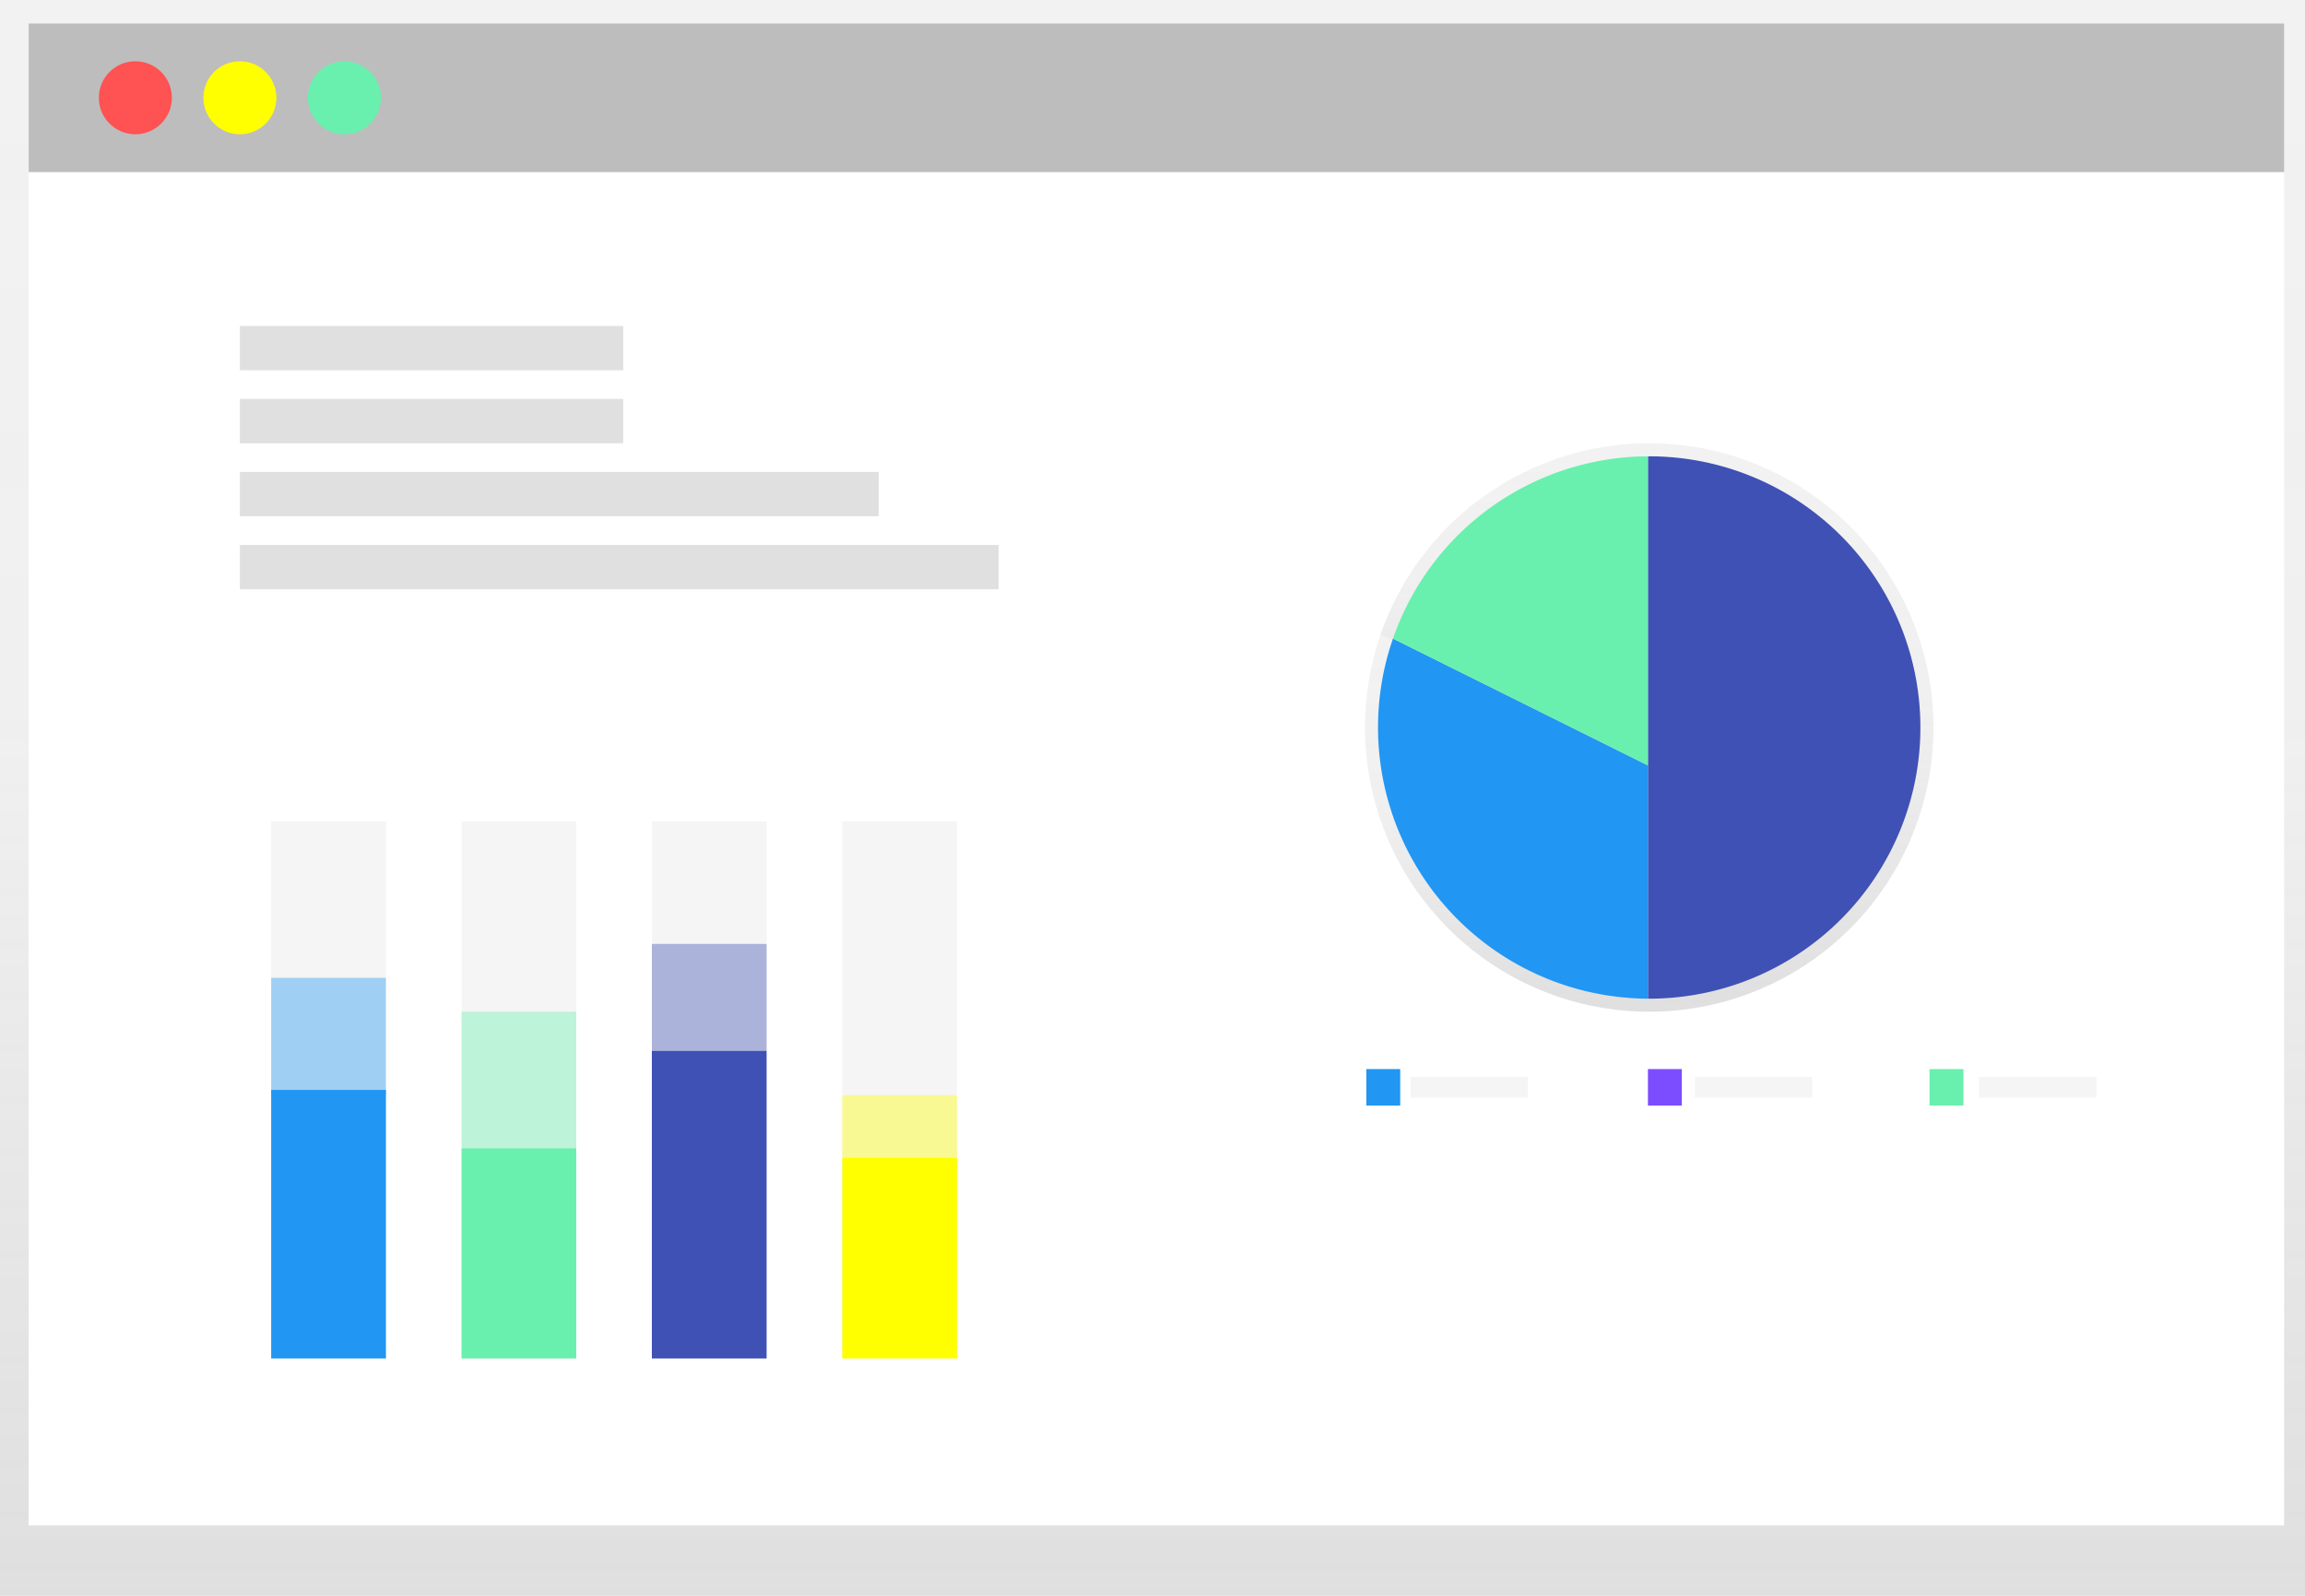<svg data-name="Layer 1" xmlns="http://www.w3.org/2000/svg" xmlns:xlink="http://www.w3.org/1999/xlink" width="884" height="612" viewBox="0 0 884 612"><defs><linearGradient id="a" x1="442" y1="612" x2="442" gradientUnits="userSpaceOnUse"><stop offset="0" stop-color="gray" stop-opacity=".25"/><stop offset=".54" stop-color="gray" stop-opacity=".12"/><stop offset="1" stop-color="gray" stop-opacity=".1"/></linearGradient><linearGradient id="b" x1="844.74" y1="532" x2="844.74" y2="314" xlink:href="#a"/><linearGradient id="c" x1="735.74" y1="531.99" x2="735.74" y2="387.27" xlink:href="#a"/><linearGradient id="d" x1="738.74" y1="438.26" x2="738.74" y2="314.01" xlink:href="#a"/></defs><path fill="url(#a)" d="M0 0h884v612H0z"/><path fill="#fff" d="M11 9h865v576H11z"/><path fill="#bdbdbd" d="M11 9h865v57H11z"/><circle cx="51.91" cy="37.5" r="14" fill="#ff5252"/><circle cx="92" cy="37.5" r="14" fill="#ff0"/><circle cx="132.09" cy="37.5" r="14" fill="#69f0ae"/><path fill="#e0e0e0" d="M92 125h147v17H92zm0 28h147v17H92zm0 28h245v17H92zm0 28h291v17H92z"/><path fill="#f5f5f5" d="M104 315h44v206h-44zm73 0h44v206h-44zm73 0h44v206h-44zm73 0h44v206h-44z"/><path fill="#2196f3" d="M104 418h44v103h-44z"/><path fill="#2196f3" d="M104 375h44v45h-44z" opacity=".4"/><path fill="#69f0ae" d="M177 440.36h44V521h-44z"/><path fill="#69f0ae" opacity=".4" d="M177 388h44v52.36h-44z"/><path fill="#3f51b5" d="M250 403h44v118h-44z"/><path fill="#3f51b5" opacity=".4" d="M250 362h44v41h-44z"/><path fill="#ff0" d="M323 444h44v77h-44z"/><path fill="#ff0" opacity=".4" d="M323 420h44v24h-44z"/><path d="M790.5 314h-.5v218h.52a109 109 0 000-218z" transform="translate(-158 -144)" fill="url(#b)"/><path d="M687.5 387.27A109.05 109.05 0 00790 532v-93.74z" transform="translate(-158 -144)" fill="url(#c)"/><path d="M790 314a109 109 0 00-102.5 73.27l102.48 51z" transform="translate(-158 -144)" fill="url(#d)"/><path d="M632.5 175h-.5v208h.5a104 104 0 000-208z" fill="#3f51b5"/><path d="M534.22 244.91A104.05 104.05 0 00632 383v-89.44z" fill="#2196f3"/><path d="M632 175a104 104 0 00-97.78 69.9L632 293.56z" fill="#69f0ae"/><path fill="#2196f3" d="M524 410h13v14h-13z"/><path fill="#7c4dff" d="M632 410h13v14h-13z"/><path fill="#69f0ae" d="M740 410h13v14h-13z"/><path fill="#f5f5f5" d="M541 413h45v8h-45zm109 0h45v8h-45zm109 0h45v8h-45z"/></svg>